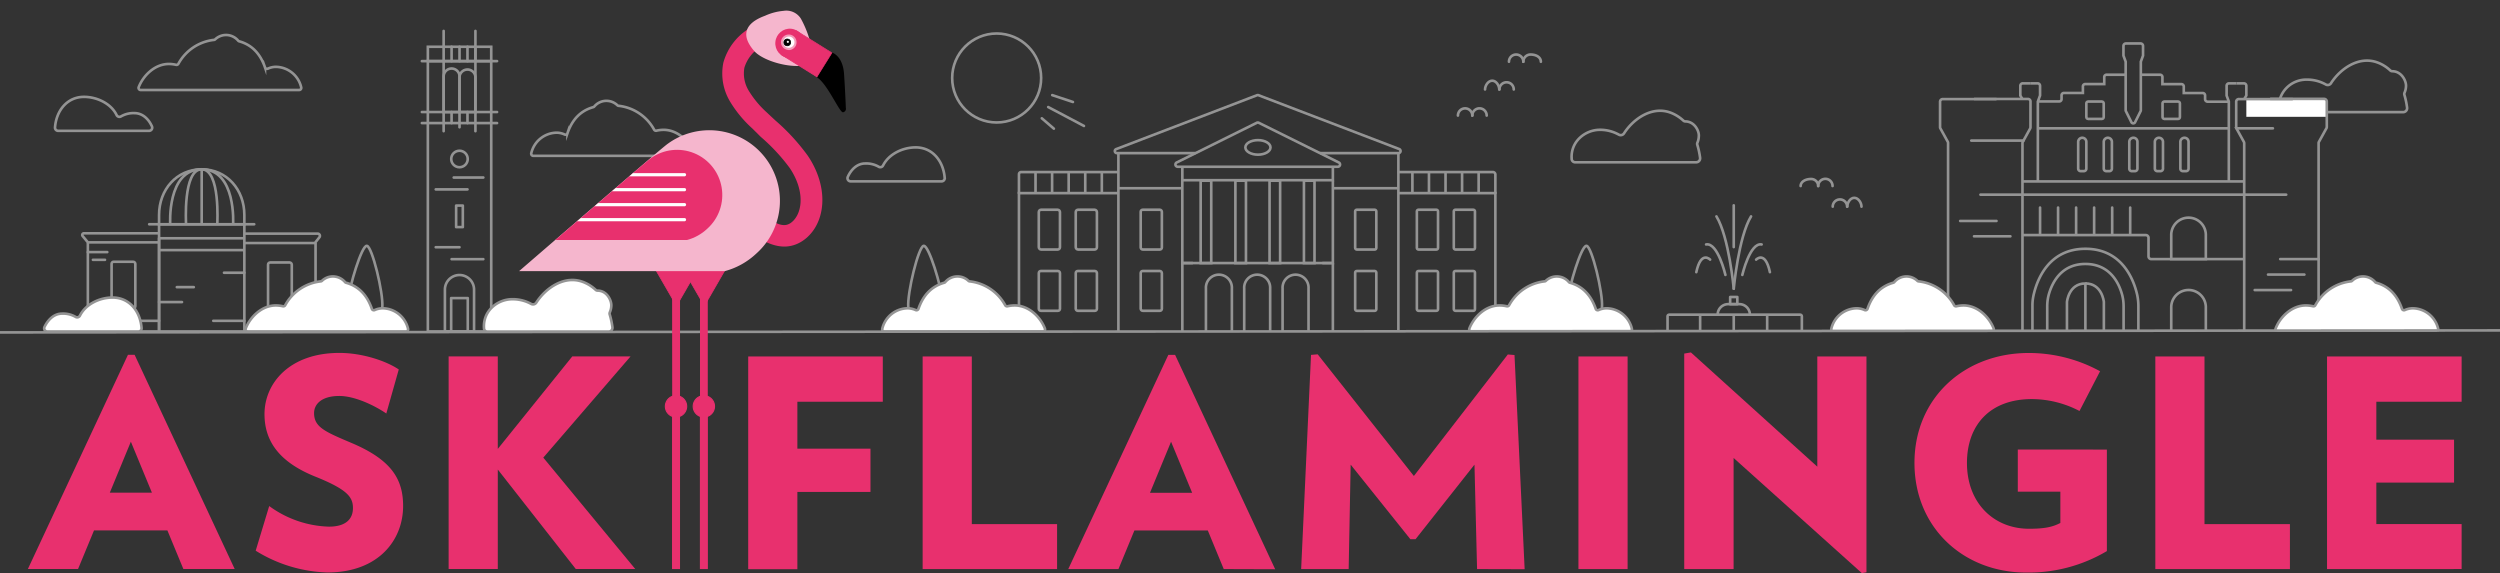 <svg xmlns="http://www.w3.org/2000/svg" xmlns:xlink="http://www.w3.org/1999/xlink" width="712.001" height="163.22" viewBox="0 0 712.001 163.22"><rect x="0" y="0" width="712.001" height="163.22" fill="#333333" stroke="none"/><defs><clipPath id="a"><rect width="711.62" height="94.4" transform="translate(1.58 1.78)" fill="none"/></clipPath><clipPath id="b"><path d="M197,70.13H159.49c25.23-21.78,26.56-22.83,27.2-23.29a12.88,12.88,0,0,1,16.06,20.09A13.49,13.49,0,0,1,197,70.13Z" fill="none"/></clipPath></defs><g transform="translate(-1.33 -1.78)"><g clip-path="url(#a)"><path d="M682.67,22.07a.84.84,0,0,1-.58-.22,10.851,10.851,0,0,0-3.46-2.2c-5.32-2.1-10.71,1.59-13.43,5.83a1.11,1.11,0,0,1-1.49.36,10.93,10.93,0,0,0-5.35-1.38,7.87,7.87,0,0,0-8.06,8.26,1,1,0,0,0,1,1h34.44a1.14,1.14,0,0,0,1.13-1.27,22.8,22.8,0,0,0-.77-3.66.88.88,0,0,1,.05-.62,5.052,5.052,0,0,0,.41-1.84C686.66,24.94,685.37,22.09,682.67,22.07Z" fill="none" stroke="#949494" stroke-miterlimit="10" stroke-width="0.75"/><rect width="22.86" height="5.08" transform="translate(641.09 29.97)" fill="#fff"/><path d="M338.06,96.63H292.17a.64.64,0,0,1-.64-.63V56.78h28.32" fill="none" stroke="#949494" stroke-miterlimit="10" stroke-width="0.75"/><path d="M399.59,56.78h27.62V96a.65.65,0,0,1-.65.66H381.12" fill="none" stroke="#949494" stroke-miterlimit="10" stroke-width="0.75"/><path d="M381.22,49.27h1.11a.64.64,0,0,0,.28-1.22l-22.78-11.3a.64.64,0,0,0-.57,0l-22.79,11.3a.64.64,0,0,0,.29,1.22h44.46Z" fill="none" stroke="#949494" stroke-miterlimit="10" stroke-width="0.75"/><path d="M377.26,45.39h22.37a.6.6,0,0,0,.22-1.15L359.76,28.9a.64.64,0,0,0-.43,0L319.24,44.24a.59.59,0,0,0,.21,1.15h22.38" fill="none" stroke="#949494" stroke-miterlimit="10" stroke-width="0.75"/><path d="M380.93,76.74V97.79a.67.67,0,0,1-.67.68H338.71a.65.65,0,0,1-.65-.66V76.74" fill="none" stroke="#949494" stroke-miterlimit="10" stroke-width="0.75"/><path d="M363.07,83.9a3.7,3.7,0,1,0-7.39,0V98.47h7.39Z" fill="none" stroke="#949494" stroke-miterlimit="10" stroke-width="0.75"/><path d="M352.17,83.9a3.7,3.7,0,1,0-7.39,0V98.47h7.39Z" fill="none" stroke="#949494" stroke-miterlimit="10" stroke-width="0.75"/><path d="M374,83.9a3.7,3.7,0,1,0-7.39,0V98.47H374Z" fill="none" stroke="#949494" stroke-miterlimit="10" stroke-width="0.75"/><path d="M380.93,49.27V53.1H338.06V49.27" fill="none" stroke="#949494" stroke-miterlimit="10" stroke-width="0.75"/><line x2="43.35" transform="translate(337.87 76.7)" fill="none" stroke="#949494" stroke-miterlimit="10" stroke-width="0.75"/><line y1="51.24" transform="translate(319.85 45.39)" fill="none" stroke="#949494" stroke-miterlimit="10" stroke-width="0.75"/><line y1="51.24" transform="translate(399.59 45.39)" fill="none" stroke="#949494" stroke-miterlimit="10" stroke-width="0.75"/><line x2="18.2" transform="translate(319.85 55.39)" fill="none" stroke="#949494" stroke-miterlimit="10" stroke-width="0.75"/><line x2="18.73" transform="translate(380.93 55.39)" fill="none" stroke="#949494" stroke-miterlimit="10" stroke-width="0.75"/><rect width="6.03" height="11.34" rx="0.58" transform="translate(326.2 61.51)" fill="none" stroke="#949494" stroke-miterlimit="10" stroke-width="0.75"/><rect width="6.03" height="11.34" rx="0.58" transform="translate(326.2 78.96)" fill="none" stroke="#949494" stroke-miterlimit="10" stroke-width="0.75"/><rect width="6.03" height="11.34" rx="0.46" transform="translate(387.28 61.51)" fill="none" stroke="#949494" stroke-miterlimit="10" stroke-width="0.75"/><rect width="6.03" height="11.34" rx="0.46" transform="translate(387.28 78.96)" fill="none" stroke="#949494" stroke-miterlimit="10" stroke-width="0.75"/><rect width="6.03" height="11.34" rx="0.46" transform="translate(404.85 61.51)" fill="none" stroke="#949494" stroke-miterlimit="10" stroke-width="0.75"/><rect width="6.03" height="11.34" rx="0.46" transform="translate(404.85 78.96)" fill="none" stroke="#949494" stroke-miterlimit="10" stroke-width="0.75"/><rect width="6.03" height="11.34" rx="0.46" transform="translate(415.37 61.51)" fill="none" stroke="#949494" stroke-miterlimit="10" stroke-width="0.75"/><rect width="6.03" height="11.34" rx="0.46" transform="translate(415.37 78.96)" fill="none" stroke="#949494" stroke-miterlimit="10" stroke-width="0.75"/><rect width="6.03" height="11.34" rx="0.66" transform="translate(297.18 61.51)" fill="none" stroke="#949494" stroke-miterlimit="10" stroke-width="0.75"/><rect width="6.03" height="11.34" rx="0.58" transform="translate(297.18 78.96)" fill="none" stroke="#949494" stroke-miterlimit="10" stroke-width="0.75"/><rect width="6.03" height="11.34" rx="0.66" transform="translate(307.7 61.51)" fill="none" stroke="#949494" stroke-miterlimit="10" stroke-width="0.75"/><rect width="6.03" height="11.34" rx="0.58" transform="translate(307.7 78.96)" fill="none" stroke="#949494" stroke-miterlimit="10" stroke-width="0.75"/><path d="M291.53,57V51.4a.63.63,0,0,1,.63-.62h27.69" fill="none" stroke="#949494" stroke-miterlimit="10" stroke-width="0.75"/><line y2="6.23" transform="translate(300.97 50.78)" fill="none" stroke="#949494" stroke-miterlimit="10" stroke-width="0.75"/><line y2="6.23" transform="translate(305.69 50.78)" fill="none" stroke="#949494" stroke-miterlimit="10" stroke-width="0.75"/><line y2="6.23" transform="translate(315.13 50.78)" fill="none" stroke="#949494" stroke-miterlimit="10" stroke-width="0.75"/><line y2="6.23" transform="translate(296.25 50.78)" fill="none" stroke="#949494" stroke-miterlimit="10" stroke-width="0.75"/><line y2="6.23" transform="translate(310.41 50.78)" fill="none" stroke="#949494" stroke-miterlimit="10" stroke-width="0.75"/><line y2="6.23" transform="translate(403.58 50.78)" fill="none" stroke="#949494" stroke-miterlimit="10" stroke-width="0.75"/><line y2="6.23" transform="translate(413.02 50.78)" fill="none" stroke="#949494" stroke-miterlimit="10" stroke-width="0.75"/><line y2="6.23" transform="translate(417.73 50.78)" fill="none" stroke="#949494" stroke-miterlimit="10" stroke-width="0.75"/><path d="M399.42,50.78h27.07a.72.72,0,0,1,.72.72V57" fill="none" stroke="#949494" stroke-miterlimit="10" stroke-width="0.75"/><line y2="6.23" transform="translate(408.3 50.78)" fill="none" stroke="#949494" stroke-miterlimit="10" stroke-width="0.75"/><line y2="6.23" transform="translate(422.45 50.78)" fill="none" stroke="#949494" stroke-miterlimit="10" stroke-width="0.75"/><ellipse cx="3.58" cy="2.07" rx="3.58" ry="2.07" transform="translate(356.01 41.69)" fill="none" stroke="#949494" stroke-miterlimit="10" stroke-width="0.75"/><path d="M341.07,76.7h-3.02V53.24" fill="none" stroke="#949494" stroke-miterlimit="10" stroke-width="0.75"/><rect width="3.01" height="23.47" transform="translate(343.28 53.24)" fill="none" stroke="#949494" stroke-miterlimit="10" stroke-width="0.75"/><rect width="3.01" height="23.47" transform="translate(372.69 53.24)" fill="none" stroke="#949494" stroke-miterlimit="10" stroke-width="0.75"/><path d="M380.93,53.24V76.7h-3.01" fill="none" stroke="#949494" stroke-miterlimit="10" stroke-width="0.75"/><rect width="3.01" height="23.47" transform="translate(353.17 53.24)" fill="none" stroke="#949494" stroke-miterlimit="10" stroke-width="0.75"/><rect width="3.01" height="23.47" transform="translate(362.9 53.24)" fill="none" stroke="#949494" stroke-miterlimit="10" stroke-width="0.75"/><path d="M40.82,26.62C42.2,23.13,45.54,20,49.41,20a8.65,8.65,0,0,1,2.05.24.62.62,0,0,0,.69-.32,13.21,13.21,0,0,1,10.14-6.78A.53.53,0,0,0,62.6,13a4.5,4.5,0,0,1,6.57.37.65.65,0,0,0,.27.17c3.6,1,6,3.49,7.36,7.43a.62.62,0,0,0,.83.36,5.42,5.42,0,0,1,2.31-.51,7.53,7.53,0,0,1,7.18,5.87.6.6,0,0,1-.59.72H41.39a.6.6,0,0,1-.57-.79Z" fill="none" stroke="#949494" stroke-miterlimit="10" stroke-width="0.75"/><path d="M247.73,48.34a7.08,7.08,0,0,1,3.85.93.89.89,0,0,0,1.26-.38c1.59-3.18,5.49-5.13,9.28-5.13,4.83,0,7.89,3.94,8.26,8.67a.9.9,0,0,1-.9,1H243.59a.9.9,0,0,1-.81-1.27C243.71,50.09,245.43,48.34,247.73,48.34Z" fill="none" stroke="#949494" stroke-miterlimit="10" stroke-width="0.75"/><path d="M198.93,45.34c-1.37-3.49-4.71-6.58-8.59-6.58a8.65,8.65,0,0,0-2.05.24.62.62,0,0,1-.68-.32,13.18,13.18,0,0,0-10.15-6.77.66.66,0,0,1-.31-.16,4.5,4.5,0,0,0-6.57.37.59.59,0,0,1-.27.17c-3.59,1-6,3.49-7.36,7.43a.61.61,0,0,1-.83.36,5.39,5.39,0,0,0-2.31-.51,7.54,7.54,0,0,0-7.18,5.87.6.6,0,0,0,.59.72h45.15a.6.6,0,0,0,.56-.82Z" fill="none" stroke="#949494" stroke-miterlimit="10" stroke-width="0.75"/><path d="M608.9,14.16h-2.11a.71.71,0,0,0-.7.7v2.76l.63,1.72V33.17a.58.58,0,0,0,.06.26l1.6,3.2a.59.59,0,0,0,1,0l1.6-3.2a.579.579,0,0,0,.06-.26V19.34l.63-1.72V14.86a.71.71,0,0,0-.7-.7H608.9" fill="none" stroke="#949494" stroke-miterlimit="10" stroke-width="0.75"/><path d="M577.35,30.06,576.72,29V26.22a.7.7,0,0,1,.7-.7h2.11" fill="none" stroke="#949494" stroke-miterlimit="10" stroke-width="0.75"/><path d="M581.71,53.45V30.7l.63-1.73V26.22a.7.7,0,0,0-.7-.7h-2.11" fill="none" stroke="#949494" stroke-miterlimit="10" stroke-width="0.75"/><path d="M636.1,53.45V30.7l-.63-1.7V26.22a.7.7,0,0,1,.7-.7h2.11" fill="none" stroke="#949494" stroke-miterlimit="10" stroke-width="0.75"/><path d="M640.46,30.06l.63-1.09V26.22a.7.7,0,0,0-.7-.7h-2.11" fill="none" stroke="#949494" stroke-miterlimit="10" stroke-width="0.75"/><path d="M569.93,30H554.62a.76.76,0,0,0-.76.76V38a.68.68,0,0,0,.1.36l2.09,3.79a.77.77,0,0,1,.09.36v52.9a.76.76,0,0,0,.76.76h104a.77.77,0,0,0,.77-.76V42.54a.771.771,0,0,1,.09-.36l2.09-3.79A.78.78,0,0,0,664,38V30.7a.77.77,0,0,0-.77-.76H647.87" fill="none" stroke="#949494" stroke-miterlimit="10" stroke-width="0.75"/><path d="M577.33,96.17V42.53a.67.67,0,0,1,.09-.34l2.1-3.81a.67.67,0,0,0,.09-.34V30.67a.7.7,0,0,0-.7-.7H563.54" fill="none" stroke="#949494" stroke-miterlimit="10" stroke-width="0.75"/><path d="M640.48,96.17V42.54a.75.75,0,0,0-.1-.36l-2.09-3.79a.741.741,0,0,1-.09-.36v-7.3A.75.75,0,0,1,639,30h15.32" fill="none" stroke="#949494" stroke-miterlimit="10" stroke-width="0.75"/><path d="M606.7,23.06h-5.41a.67.67,0,0,0-.67.66v2h-5.41a.67.67,0,0,0-.67.67v1.87h-5.41a.67.67,0,0,0-.67.67V30a.66.66,0,0,1-.66.67h-6.09" fill="none" stroke="#949494" stroke-miterlimit="10" stroke-width="0.75"/><path d="M611.11,23.06h5.4a.68.68,0,0,1,.68.68v2h5.4a.68.68,0,0,1,.68.68v1.86h5.4a.68.68,0,0,1,.67.68V30a.74.74,0,0,0,.74.74h6" fill="none" stroke="#949494" stroke-miterlimit="10" stroke-width="0.75"/><line x2="63.13" transform="translate(577.34 53.45)" fill="none" stroke="#949494" stroke-miterlimit="10" stroke-width="0.75"/><line x2="87.08" transform="translate(565.36 57.22)" fill="none" stroke="#949494" stroke-linecap="round" stroke-miterlimit="10" stroke-width="0.75"/><path d="M577.34,68.73h35.1a.79.79,0,0,1,.79.79v5.26a.78.78,0,0,0,.78.79h26.46" fill="none" stroke="#949494" stroke-miterlimit="10" stroke-width="0.75"/><path d="M590,96.17v-8.4s.49-5.26,5.25-5.26V96.17Z" fill="none" stroke="#949494" stroke-miterlimit="10" stroke-width="0.75"/><path d="M595.25,96.17h5.26v-8.4s-.49-5.26-5.26-5.26" fill="none" stroke="#949494" stroke-miterlimit="10" stroke-width="0.75"/><path d="M584.38,96.17V89.11a13,13,0,0,1,.55-3.82c1-3.22,3.57-8.33,10.32-8.33,7.08,0,9.6,5.6,10.46,8.76a12.58,12.58,0,0,1,.42,3.29v7.16" fill="none" stroke="#949494" stroke-miterlimit="10" stroke-width="0.75"/><path d="M610.34,96.17V89a15.452,15.452,0,0,0-.4-3.52c-1-4.2-4.33-12.84-14.69-12.84-10.74,0-13.91,9.3-14.78,13.3a13.489,13.489,0,0,0-.3,2.84v7.41" fill="none" stroke="#949494" stroke-miterlimit="10" stroke-width="0.75"/><line x1="54.39" transform="translate(581.71 38.33)" fill="none" stroke="#949494" stroke-miterlimit="10" stroke-width="0.75"/><path d="M595.52,42.18a1.16,1.16,0,0,0-1.46-1.12,1.19,1.19,0,0,0-.86,1.17v7.58a.71.71,0,0,0,.71.71h.9a.71.71,0,0,0,.71-.71Z" fill="none" stroke="#949494" stroke-miterlimit="10" stroke-width="0.75"/><path d="M629.55,68.48a4.93,4.93,0,0,0-9.85,0v7.09h9.85Z" fill="none" stroke="#949494" stroke-miterlimit="10" stroke-width="0.75"/><path d="M629.55,89.08a4.93,4.93,0,0,0-9.85,0v7.09h9.85Z" fill="none" stroke="#949494" stroke-miterlimit="10" stroke-width="0.75"/><path d="M602.8,42.18a1.16,1.16,0,0,0-1.46-1.12,1.19,1.19,0,0,0-.86,1.17v7.58a.71.71,0,0,0,.71.71h.9a.71.71,0,0,0,.71-.71Z" fill="none" stroke="#949494" stroke-miterlimit="10" stroke-width="0.75"/><path d="M610.07,42.18a1.15,1.15,0,0,0-1.46-1.12,1.19,1.19,0,0,0-.86,1.17v7.58a.71.71,0,0,0,.71.71h.9a.71.71,0,0,0,.71-.71Z" fill="none" stroke="#949494" stroke-miterlimit="10" stroke-width="0.75"/><path d="M617.35,42.18a1.16,1.16,0,0,0-1.46-1.12,1.19,1.19,0,0,0-.86,1.17v7.58a.71.71,0,0,0,.71.71h.9a.71.71,0,0,0,.71-.71Z" fill="none" stroke="#949494" stroke-miterlimit="10" stroke-width="0.75"/><path d="M624.63,42.18a1.16,1.16,0,0,0-1.46-1.12,1.19,1.19,0,0,0-.87,1.17v7.58a.71.71,0,0,0,.71.71h.9a.71.71,0,0,0,.72-.71Z" fill="none" stroke="#949494" stroke-miterlimit="10" stroke-width="0.75"/><line y2="7.62" transform="translate(582.34 60.9)" fill="none" stroke="#949494" stroke-linecap="round" stroke-miterlimit="10" stroke-width="0.75"/><line y2="7.62" transform="translate(587.47 60.9)" fill="none" stroke="#949494" stroke-linecap="round" stroke-miterlimit="10" stroke-width="0.75"/><line y2="7.62" transform="translate(592.61 60.9)" fill="none" stroke="#949494" stroke-linecap="round" stroke-miterlimit="10" stroke-width="0.75"/><line y2="7.62" transform="translate(602.88 60.9)" fill="none" stroke="#949494" stroke-linecap="round" stroke-miterlimit="10" stroke-width="0.75"/><line y2="7.62" transform="translate(608.01 60.9)" fill="none" stroke="#949494" stroke-linecap="round" stroke-miterlimit="10" stroke-width="0.75"/><line y2="7.62" transform="translate(597.74 60.9)" fill="none" stroke="#949494" stroke-linecap="round" stroke-miterlimit="10" stroke-width="0.75"/><rect width="4.95" height="4.95" rx="0.51" transform="translate(595.52 30.7)" fill="none" stroke="#949494" stroke-miterlimit="10" stroke-width="0.75"/><rect width="4.95" height="4.95" rx="0.51" transform="translate(617.22 30.7)" fill="none" stroke="#949494" stroke-miterlimit="10" stroke-width="0.75"/><line x2="10.34" transform="translate(559.59 64.71)" fill="none" stroke="#949494" stroke-linecap="round" stroke-miterlimit="10" stroke-width="0.75"/><line x2="10.93" transform="translate(650.74 75.57)" fill="none" stroke="#949494" stroke-linecap="round" stroke-miterlimit="10" stroke-width="0.75"/><line x2="10.35" transform="translate(563.54 69.08)" fill="none" stroke="#949494" stroke-linecap="round" stroke-miterlimit="10" stroke-width="0.75"/><line x2="10.35" transform="translate(643.47 84.39)" fill="none" stroke="#949494" stroke-linecap="round" stroke-miterlimit="10" stroke-width="0.75"/><line x2="10.35" transform="translate(647.27 79.98)" fill="none" stroke="#949494" stroke-linecap="round" stroke-miterlimit="10" stroke-width="0.75"/><line x2="14.87" transform="translate(562.75 41.82)" fill="none" stroke="#949494" stroke-linecap="round" stroke-miterlimit="10" stroke-width="0.75"/><line x2="10.36" transform="translate(638.29 38.33)" fill="none" stroke="#949494" stroke-linecap="round" stroke-miterlimit="10" stroke-width="0.75"/><rect width="18.05" height="76.98" transform="translate(123.18 19.19)" fill="none" stroke="#949494" stroke-linecap="round" stroke-miterlimit="10" stroke-width="0.75"/><path d="M123.18,19.19V15.1h4.5V39.14" fill="none" stroke="#949494" stroke-linecap="round" stroke-miterlimit="10" stroke-width="0.75"/><path d="M136.73,19.19V15.1h4.5v4.09" fill="none" stroke="#949494" stroke-linecap="round" stroke-miterlimit="10" stroke-width="0.75"/><line x2="9.05" transform="translate(127.68 15.1)" fill="none" stroke="#949494" stroke-linecap="round" stroke-miterlimit="10" stroke-width="0.75"/><line y2="4.09" transform="translate(129.94 15.1)" fill="none" stroke="#949494" stroke-linecap="round" stroke-miterlimit="10" stroke-width="0.75"/><line y2="4.09" transform="translate(132.2 15.1)" fill="none" stroke="#949494" stroke-linecap="round" stroke-miterlimit="10" stroke-width="0.75"/><line y2="4.09" transform="translate(134.47 15.1)" fill="none" stroke="#949494" stroke-linecap="round" stroke-miterlimit="10" stroke-width="0.75"/><line y2="3.14" transform="translate(129.94 33.69)" fill="none" stroke="#949494" stroke-linecap="round" stroke-miterlimit="10" stroke-width="0.75"/><line y2="4.33" transform="translate(132.2 33.69)" fill="none" stroke="#949494" stroke-linecap="round" stroke-miterlimit="10" stroke-width="0.75"/><line y2="3.14" transform="translate(134.47 33.69)" fill="none" stroke="#949494" stroke-linecap="round" stroke-miterlimit="10" stroke-width="0.75"/><line y1="4.51" transform="translate(127.68 10.59)" fill="none" stroke="#949494" stroke-linecap="round" stroke-miterlimit="10" stroke-width="0.75"/><line y1="28.55" transform="translate(136.73 10.59)" fill="none" stroke="#949494" stroke-linecap="round" stroke-miterlimit="10" stroke-width="0.75"/><line x2="21.41" transform="translate(121.48 19.19)" fill="none" stroke="#949494" stroke-linecap="round" stroke-miterlimit="10" stroke-width="0.75"/><line x2="21.41" transform="translate(121.48 33.69)" fill="none" stroke="#949494" stroke-linecap="round" stroke-miterlimit="10" stroke-width="0.75"/><line x2="21.41" transform="translate(121.48 36.83)" fill="none" stroke="#949494" stroke-linecap="round" stroke-miterlimit="10" stroke-width="0.75"/><path d="M132.2,23.71a2.26,2.26,0,1,0-4.51,0v10h4.51Z" fill="none" stroke="#949494" stroke-linecap="round" stroke-miterlimit="10" stroke-width="0.75"/><path d="M136.73,23.7a2.27,2.27,0,0,0-4.53,0v10h4.53Z" fill="none" stroke="#949494" stroke-linecap="round" stroke-miterlimit="10" stroke-width="0.75"/><path d="M136.34,84.26a4.15,4.15,0,1,0-8.3,0V96.17h8.3Z" fill="none" stroke="#949494" stroke-linecap="round" stroke-linejoin="round" stroke-width="0.75"/><circle cx="2.35" cy="2.35" r="2.35" transform="translate(129.84 44.71)" fill="none" stroke="#949494" stroke-miterlimit="10" stroke-width="0.75"/><rect width="1.9" height="6.13" transform="translate(131.24 60.33)" fill="none" stroke="#949494" stroke-linecap="round" stroke-linejoin="round" stroke-width="0.75"/><rect width="4.73" height="9.49" transform="translate(129.82 86.68)" fill="none" stroke="#949494" stroke-linecap="round" stroke-linejoin="round" stroke-width="0.75"/><line x2="9.04" transform="translate(125.43 55.72)" fill="none" stroke="#949494" stroke-linecap="round" stroke-miterlimit="10" stroke-width="0.75"/><line x2="8.43" transform="translate(130.55 52.34)" fill="none" stroke="#949494" stroke-linecap="round" stroke-miterlimit="10" stroke-width="0.75"/><line x2="9.03" transform="translate(129.95 75.59)" fill="none" stroke="#949494" stroke-linecap="round" stroke-linejoin="round" stroke-width="0.75"/><line x2="6.76" transform="translate(125.43 72.19)" fill="none" stroke="#949494" stroke-linecap="round" stroke-linejoin="round" stroke-width="0.75"/><path d="M269.74,87.35c-.34-4-3.85-15.68-5.33-15.56s-4.74,13.44-4.4,17.47,2.69,7.11,5.25,6.9S270.07,91.38,269.74,87.35Z" fill="none" stroke="#949494" stroke-miterlimit="10" stroke-width="0.75"/><path d="M298.92,95.34c-1.37-3.48-4.71-6.57-8.59-6.57a9.265,9.265,0,0,0-2.048.23.6.6,0,0,1-.682-.31,13.19,13.19,0,0,0-10.15-6.78.56.56,0,0,1-.31-.15A4.49,4.49,0,0,0,274,80.51a4.54,4.54,0,0,0-3.46,1.61.5.5,0,0,1-.27.18c-3.59,1-6,3.49-7.36,7.43a.6.6,0,0,1-.82.35,5.62,5.62,0,0,0-2.32-.5,7.54,7.54,0,0,0-7.18,5.87.6.6,0,0,0,.6.72h45.14a.6.6,0,0,0,.59-.83Z" fill="#fff" stroke="#949494" stroke-miterlimit="10" stroke-width="0.75"/><path d="M447.84,87.35c.34-4,3.85-15.68,5.33-15.56s4.74,13.44,4.4,17.47-2.69,7.11-5.25,6.9S447.5,91.38,447.84,87.35Z" fill="none" stroke="#949494" stroke-miterlimit="10" stroke-width="0.75"/><path d="M419.8,95.34c1.38-3.48,4.72-6.57,8.59-6.57a9.13,9.13,0,0,1,2.05.23.61.61,0,0,0,.69-.31,13.19,13.19,0,0,1,10.14-6.78.51.51,0,0,0,.31-.15,4.51,4.51,0,0,1,6.57.36.57.57,0,0,0,.28.18c3.59,1,6,3.49,7.36,7.43a.6.6,0,0,0,.82.35,5.6,5.6,0,0,1,2.31-.5,7.53,7.53,0,0,1,7.18,5.87.6.6,0,0,1-.59.72H420.37a.61.61,0,0,1-.57-.83Z" fill="#fff" stroke="#949494" stroke-miterlimit="10" stroke-width="0.75"/><path d="M420.64,34.69a2.05,2.05,0,1,1,4.1,0" fill="none" stroke="#949494" stroke-linecap="round" stroke-miterlimit="10" stroke-width="0.75"/><path d="M416.55,34.69a2.045,2.045,0,0,1,4.09,0" fill="none" stroke="#949494" stroke-linecap="round" stroke-miterlimit="10" stroke-width="0.75"/><path d="M428.36,27.26a2.045,2.045,0,0,1,4.09,0" fill="none" stroke="#949494" stroke-linecap="round" stroke-miterlimit="10" stroke-width="0.75"/><path d="M424.27,27.26c0-1.13.92-2.5,2.05-2.5s2,1.37,2,2.5" fill="none" stroke="#949494" stroke-linecap="round" stroke-miterlimit="10" stroke-width="0.75"/><path d="M435.17,19.36a2.05,2.05,0,0,1,2.05-2.05c1.83,0,2.95.92,2.95,2.05" fill="none" stroke="#949494" stroke-linecap="round" stroke-miterlimit="10" stroke-width="0.75"/><path d="M431.08,19.36a2.045,2.045,0,0,1,4.09,0" fill="none" stroke="#949494" stroke-linecap="round" stroke-miterlimit="10" stroke-width="0.75"/><path d="M39.65,34a7.06,7.06,0,0,0-3.85.93.89.89,0,0,1-1.26-.38C33,31.32,29,29.37,25.26,29.37c-4.83,0-7.89,3.94-8.26,8.67a.9.9,0,0,0,.89,1h25.9a.9.9,0,0,0,.81-1.27C43.67,35.7,41.94,34,39.65,34Z" fill="none" stroke="#949494" stroke-miterlimit="10" stroke-width="0.75"/><path d="M649.43,95.34c1.37-3.48,4.71-6.57,8.59-6.57a9.2,9.2,0,0,1,2.05.23.59.59,0,0,0,.68-.31,13.19,13.19,0,0,1,10.15-6.78.53.53,0,0,0,.31-.15,4.49,4.49,0,0,1,3.11-1.25,4.54,4.54,0,0,1,3.46,1.61.54.54,0,0,0,.27.18c3.59,1,6,3.49,7.36,7.43a.61.61,0,0,0,.83.35,5.53,5.53,0,0,1,2.31-.5,7.54,7.54,0,0,1,7.18,5.87.6.6,0,0,1-.59.72H650a.61.61,0,0,1-.57-.83Z" fill="#fff" stroke="#949494" stroke-miterlimit="10" stroke-width="0.75"/><path d="M481.33,36.36a.86.86,0,0,1-.58-.23,11.19,11.19,0,0,0-3.47-2.2c-5.31-2.1-10.71,1.6-13.43,5.83a1.11,1.11,0,0,1-1.49.36A10.92,10.92,0,0,0,457,38.75c-4.17,0-8.4,3.29-8.06,8.25a1,1,0,0,0,1,1h34.44a1.14,1.14,0,0,0,1.14-1.27,23.232,23.232,0,0,0-.78-3.66.89.89,0,0,1,0-.62,5,5,0,0,0,.41-1.84C485.31,39.22,484,36.38,481.33,36.36Z" fill="none" stroke="#949494" stroke-miterlimit="10" stroke-width="0.75"/><circle cx="12.67" cy="12.67" r="12.67" transform="translate(272.51 11.32)" fill="none" stroke="#949494" stroke-miterlimit="10" stroke-width="0.75"/><line x2="10.18" y2="5.38" transform="translate(299.86 32.27)" fill="none" stroke="#949494" stroke-linecap="round" stroke-miterlimit="10" stroke-width="0.75"/><line x2="5.89" y2="1.96" transform="translate(301.01 28.87)" fill="none" stroke="#949494" stroke-linecap="round" stroke-miterlimit="10" stroke-width="0.75"/><line x2="3.43" y2="2.95" transform="translate(298.04 35.47)" fill="none" stroke="#949494" stroke-linecap="round" stroke-miterlimit="10" stroke-width="0.75"/><rect width="38.25" height="4.77" rx="0.44" transform="translate(476.25 91.4)" fill="none" stroke="#949494" stroke-miterlimit="10" stroke-width="0.75"/><path d="M490.52,91.4a3,3,0,0,1,3-3h3.18a3,3,0,0,1,3,3" fill="none" stroke="#949494" stroke-miterlimit="10" stroke-width="0.75"/><rect width="2.04" height="2.04" transform="translate(494.08 86.37)" fill="none" stroke="#949494" stroke-linejoin="round" stroke-width="0.75"/><line y1="11.89" transform="translate(495.1 60.26)" fill="none" stroke="#949494" stroke-linecap="round" stroke-linejoin="round" stroke-width="0.75"/><path d="M495.1,84s-1.36-14.79-4.93-20.59" fill="none" stroke="#949494" stroke-linecap="round" stroke-linejoin="round" stroke-width="0.75"/><path d="M495.1,84s1.36-14.79,4.93-20.59" fill="none" stroke="#949494" stroke-linecap="round" stroke-linejoin="round" stroke-width="0.75"/><path d="M492.73,80.08s-2.18-9.31-5.5-8.68" fill="none" stroke="#949494" stroke-linecap="round" stroke-linejoin="round" stroke-width="0.75"/><path d="M497.54,80.08s2.18-9.31,5.5-8.68" fill="none" stroke="#949494" stroke-linecap="round" stroke-linejoin="round" stroke-width="0.75"/><path d="M488.37,75.72s-2.57-2.71-3.93,3.57" fill="none" stroke="#949494" stroke-linecap="round" stroke-linejoin="round" stroke-width="0.75"/><path d="M501.48,75.72s2.57-2.71,3.92,3.57" fill="none" stroke="#949494" stroke-linecap="round" stroke-linejoin="round" stroke-width="0.75"/><line y2="4.77" transform="translate(495.1 91.4)" fill="none" stroke="#949494" stroke-miterlimit="10" stroke-width="0.75"/><line y2="4.77" transform="translate(485.53 91.4)" fill="none" stroke="#949494" stroke-miterlimit="10" stroke-width="0.75"/><line y2="4.77" transform="translate(504.62 91.4)" fill="none" stroke="#949494" stroke-miterlimit="10" stroke-width="0.75"/><path d="M569.13,95.34c-1.37-3.48-4.71-6.57-8.59-6.57a9.2,9.2,0,0,0-2,.23.59.59,0,0,1-.68-.31,13.19,13.19,0,0,0-10.15-6.78.53.53,0,0,1-.31-.15,4.49,4.49,0,0,0-3.11-1.25,4.54,4.54,0,0,0-3.46,1.61.54.54,0,0,1-.27.18c-3.59,1-6,3.49-7.36,7.43a.61.61,0,0,1-.83.35,5.57,5.57,0,0,0-2.31-.5,7.54,7.54,0,0,0-7.18,5.87.6.6,0,0,0,.59.72h45.15a.61.61,0,0,0,.51-.83Z" fill="#fff" stroke="#949494" stroke-miterlimit="10" stroke-width="0.75"/><path d="M171.55,84.55a.81.81,0,0,1-.58-.22,11,11,0,0,0-3.47-2.2c-5.31-2.1-10.71,1.6-13.43,5.83a1.11,1.11,0,0,1-1.49.36A10.92,10.92,0,0,0,147.23,87c-4.17,0-8.4,3.29-8.06,8.25a1,1,0,0,0,1,1h34.44a1.14,1.14,0,0,0,1.14-1.27,23,23,0,0,0-.78-3.66.89.89,0,0,1,.05-.62,5.05,5.05,0,0,0,.41-1.84C175.53,87.42,174.24,84.58,171.55,84.55Z" fill="#fff" stroke="#949494" stroke-miterlimit="10" stroke-width="0.75"/><path d="M46.63,65.65V96.17H70.92V65.65" fill="none" stroke="#949494" stroke-miterlimit="10" stroke-width="0.75"/><path d="M26.35,70.95V96.17H46.63V69.49" fill="none" stroke="#949494" stroke-miterlimit="10" stroke-width="0.75"/><path d="M91.2,70.95V96.17H70.92" fill="none" stroke="#949494" stroke-miterlimit="10" stroke-width="0.75"/><path d="M70.92,63c0-7.18-5-13-12.15-13S46.63,55.81,46.63,63v2.66H70.92Z" fill="none" stroke="#949494" stroke-miterlimit="10" stroke-width="0.75"/><path d="M70.92,68.32H91.84a.64.64,0,0,1,.49,1L91,71H70.92" fill="none" stroke="#949494" stroke-miterlimit="10" stroke-width="0.75"/><path d="M46.49,70.81H26.36L24.86,69a.48.48,0,0,1,.37-.78H46.49" fill="none" stroke="#949494" stroke-miterlimit="10" stroke-width="0.75"/><line x2="29.91" transform="translate(43.82 65.65)" fill="none" stroke="#949494" stroke-linecap="round" stroke-miterlimit="10" stroke-width="0.75"/><path d="M54.32,65.58S53.38,50,58.77,50V65.68" fill="none" stroke="#949494" stroke-miterlimit="10" stroke-width="0.75"/><path d="M49.81,65.71s-1-15.72,9-15.72" fill="none" stroke="#949494" stroke-miterlimit="10" stroke-width="0.75"/><path d="M63.21,65.58S64.15,50,58.76,50" fill="none" stroke="#949494" stroke-miterlimit="10" stroke-width="0.75"/><path d="M67.72,65.71s1-15.72-9-15.72" fill="none" stroke="#949494" stroke-miterlimit="10" stroke-width="0.75"/><rect width="6.76" height="13.24" rx="0.59" transform="translate(33.11 76.33)" fill="none" stroke="#949494" stroke-miterlimit="10" stroke-width="0.75"/><rect width="6.76" height="13.24" rx="0.61" transform="translate(77.67 76.53)" fill="none" stroke="#949494" stroke-miterlimit="10" stroke-width="0.75"/><line x2="5.53" transform="translate(26.35 73.58)" fill="none" stroke="#949494" stroke-linecap="round" stroke-miterlimit="10" stroke-width="0.75"/><line x2="3.43" transform="translate(27.8 75.78)" fill="none" stroke="#949494" stroke-linecap="round" stroke-miterlimit="10" stroke-width="0.75"/><line x2="7.24" transform="translate(39.39 93.15)" fill="none" stroke="#949494" stroke-linecap="round" stroke-miterlimit="10" stroke-width="0.75"/><line x2="24.29" transform="translate(46.63 69.64)" fill="none" stroke="#949494" stroke-miterlimit="10" stroke-width="0.75"/><line x2="24.29" transform="translate(46.63 73.01)" fill="none" stroke="#949494" stroke-miterlimit="10" stroke-width="0.75"/><line x2="6.53" transform="translate(46.63 87.81)" fill="none" stroke="#949494" stroke-linecap="round" stroke-miterlimit="10" stroke-width="0.75"/><line x2="4.83" transform="translate(51.69 83.56)" fill="none" stroke="#949494" stroke-linecap="round" stroke-miterlimit="10" stroke-width="0.75"/><line x1="5.79" transform="translate(65.13 79.45)" fill="none" stroke="#949494" stroke-linecap="round" stroke-miterlimit="10" stroke-width="0.75"/><line x1="8.84" transform="translate(62.08 93.15)" fill="none" stroke="#949494" stroke-linecap="round" stroke-miterlimit="10" stroke-width="0.75"/><path d="M19,91.1a7.06,7.06,0,0,1,3.85.93.89.89,0,0,0,1.26-.38c1.59-3.18,5.5-5.13,9.28-5.13,4.83,0,7.89,3.94,8.26,8.67a.9.9,0,0,1-.89,1H14.85A.9.9,0,0,1,14,94.9C15,92.85,16.7,91.1,19,91.1Z" fill="#fff" stroke="#949494" stroke-miterlimit="10" stroke-width="0.75"/><path d="M100.48,87.35c.34-4,3.85-15.68,5.33-15.56s4.74,13.44,4.4,17.47-2.69,7.11-5.25,6.9S100.15,91.38,100.48,87.35Z" fill="none" stroke="#949494" stroke-miterlimit="10" stroke-width="0.75"/><path d="M71.3,95.34c1.37-3.48,4.71-6.57,8.59-6.57a9.271,9.271,0,0,1,2,.23.6.6,0,0,0,.68-.31,13.19,13.19,0,0,1,10.15-6.78.56.56,0,0,0,.31-.15,4.49,4.49,0,0,1,3.11-1.25,4.54,4.54,0,0,1,3.46,1.61.5.5,0,0,0,.27.18c3.59,1,6,3.49,7.36,7.43a.6.6,0,0,0,.82.35,5.62,5.62,0,0,1,2.32-.5,7.54,7.54,0,0,1,7.18,5.87.6.6,0,0,1-.6.72H71.86a.6.6,0,0,1-.56-.83Z" fill="#fff" stroke="#949494" stroke-miterlimit="10" stroke-width="0.75"/><path d="M527.39,60.63a2.05,2.05,0,1,0-4.1,0" fill="none" stroke="#949494" stroke-linecap="round" stroke-miterlimit="10" stroke-width="0.75"/><path d="M531.48,60.63c0-1.13-.92-2.51-2.05-2.51s-2,1.38-2,2.51" fill="none" stroke="#949494" stroke-linecap="round" stroke-miterlimit="10" stroke-width="0.75"/><path d="M519.15,54.76a2,2,0,0,0-2-2c-1.83,0-3,.91-3,2" fill="none" stroke="#949494" stroke-linecap="round" stroke-miterlimit="10" stroke-width="0.75"/><path d="M523.24,54.76a2.045,2.045,0,0,0-4.09,0" fill="none" stroke="#949494" stroke-linecap="round" stroke-miterlimit="10" stroke-width="0.75"/></g><path d="M228.42,116.19v13.38h20.82v12.31H228.42v22h-14V103.3h38.33v12.89Z" fill="#e8306e"/><path d="M264.1,163.85V103.3h14v47.75h24.29v12.8Z" fill="#e8306e"/><path d="M349.85,163.85l-4.54-11h-20.9l-4.54,11h-14.3l28.5-61H336l28.5,61.05Zm-15-36.27-6,14.54h12Z" fill="#e8306e"/><path d="M422,163.85l-.74-29.74-16.78,21.23H403l-17-21.23-.57,29.74H371.9l2.81-61,1.9-.16L404,137.34l26.76-34.61,1.9.16,2.89,61Z" fill="#e8306e"/><path d="M450.87,163.85V103.3h14v60.55Z" fill="#e8306e"/><path d="M531.58,165l-36.52-32.79v31.64H481V102.48l1.9-.33,36,32.54V103.3h14v61.46Z" fill="#e8306e"/><path d="M601.37,129.82v28.91a43.61,43.61,0,0,1-23,6.11c-17.76,0-31.8-12.72-31.8-31.22s14.21-31.31,32.54-31.31a42.3,42.3,0,0,1,20.32,5.2l-5.86,11.32a29.5,29.5,0,0,0-13.55-3.39c-12.06,0-18.5,7.52-18.5,18.18,0,11.56,7.76,18.75,17.68,18.75,4.46,0,6.69-.5,8.92-1.65V141.8H576v-12Z" fill="#e8306e"/><path d="M615.17,163.85V103.3h14v47.75H653.5v12.8Z" fill="#e8306e"/><path d="M664.07,163.85V103.3H702.4v12.89H678.11V127h22.14v12.23H678.11v11.81H702.4v12.8Z" fill="#e8306e"/><line y1="0.57" x2="712" transform="translate(1.33 95.88)" fill="#f2f2f2" stroke="#949494" stroke-miterlimit="10" stroke-width="0.75"/><path d="M238.1,16.68s3.26.73,3.62,6.22.51,9.65.51,9.65a1,1,0,0,1-.8,1.21c-1,.18-4.4-8.11-7.48-10"/><path d="M224.72,72a8.07,8.07,0,0,0,1.11-.07c3.8-.46,7.23-3.45,8.76-7.64,2-5.45.81-12.22-3.18-18.13a58.91,58.91,0,0,0-9.17-10c-.8-.74-1.63-1.5-2.42-2.26a27.919,27.919,0,0,1-5.24-6.27,9.42,9.42,0,0,1-1.24-6.6,10.61,10.61,0,0,1,5.26-6.26c1.82-1,3-1.17,3.41-1l2.47-5.64c-2.49-1.09-5.48-.67-8.9,1.25a16.65,16.65,0,0,0-8.23,10.22,15.5,15.5,0,0,0,1.84,11,33.6,33.6,0,0,0,6.37,7.74L218,40.76a53.55,53.55,0,0,1,8.26,8.89c2.88,4.27,3.82,9,2.5,12.57-.6,1.66-2,3.44-3.71,3.64s-3.54-.93-5.54-2.21l-3.32,5.19C218.27,70.13,221.26,72,224.72,72Z" fill="#e8306e"/><path d="M216.36,15.87c2.7,3.23,12.52,5.67,16,3.32.83-.55-1.56-9.17-3.36-11.84a4.44,4.44,0,0,0-4.5-2,17,17,0,0,0-5.5,1.5C214.36,8.66,212.61,11.39,216.36,15.87Z" fill="#f5b6cd"/><path d="M216,16.16h0c-1.78-2.12-2.44-3.95-2-5.59s2-3.05,4.8-4.15l.47-.18a16,16,0,0,1,5.21-1.37,4.89,4.89,0,0,1,4.94,2.22,29.14,29.14,0,0,1,2.72,6.85c1.41,5,.76,5.47.51,5.63a7.85,7.85,0,0,1-4.34,1C223.82,20.58,218,18.59,216,16.16Zm16.06,2.68c.34-1.06-1.67-8.61-3.43-11.24a4,4,0,0,0-4.07-1.81,15.24,15.24,0,0,0-5,1.31l-.47.18c-2.48,1-3.91,2.16-4.26,3.52s.29,2.91,1.84,4.77h0c3,3.56,12.41,5.15,15.35,3.28Z" fill="#f5b6cd"/><path d="M201.93,74.68h-8.21l4.1,7.1,4.11,7.1,4.1-7.1,4.1-7.1Z" fill="#e8306e"/><path d="M193.53,74.56h16.79l-8.39,14.55Zm.39.23,8,13.87,8-13.87Z" fill="#e8306e"/><path d="M194,74.68h-8.2l4.1,7.1,4.1,7.1,4.11-7.1,4.1-7.1Z" fill="#e8306e"/><path d="M185.6,74.56h16.79L194,89.11Zm.39.23,8,13.87,8-13.87Z" fill="#e8306e"/><path d="M207.75,79H149.16c39.4-34,41.48-35.66,42.48-36.37A20.11,20.11,0,0,1,216.72,74a21,21,0,0,1-8.97,5Z" fill="#f5b6cd"/><rect width="1.9" height="31.19" transform="translate(200.84 86.03)" fill="#e8306e"/><path d="M200.69,85.88h2.2v31.5h-2.2Zm1.9.31H201v30.88h1.59Z" fill="#e8306e"/><rect width="1.9" height="44" transform="translate(200.84 119.66)" fill="#e8306e"/><path d="M200.66,119.48h2.27v44.37h-2.27Zm1.89.37H201v33.29h1.52Z" fill="#e8306e"/><circle cx="3.03" cy="3.03" r="3.03" transform="translate(198.76 114.48)" fill="#e8306e"/><path d="M198.6,117.52a3.19,3.19,0,1,1,3.19,3.18,3.19,3.19,0,0,1-3.19-3.18Zm3.19-2.89a2.88,2.88,0,0,0-2.88,2.89h0a2.88,2.88,0,1,0,2.88-2.89Z" fill="#e8306e"/><rect width="1.9" height="31.19" transform="translate(192.91 86.03)" fill="#e8306e"/><path d="M192.76,85.88H195v31.5h-2.2Zm1.89.31h-1.59v30.88h1.59Z" fill="#e8306e"/><rect width="1.9" height="44" transform="translate(192.91 119.66)" fill="#e8306e"/><path d="M192.73,119.48H195v44.37h-2.28Zm1.89.37H193.1v33.29h1.52Z" fill="#e8306e"/><circle cx="3.03" cy="3.03" r="3.03" transform="translate(190.83 114.48)" fill="#e8306e"/><path d="M190.67,117.52a3.19,3.19,0,1,1,3.19,3.18,3.19,3.19,0,0,1-3.19-3.18Zm3.19-2.89a2.88,2.88,0,0,0-2.88,2.89h0a2.88,2.88,0,1,0,2.88-2.89Z" fill="#e8306e"/><ellipse cx="4.17" cy="4.11" rx="4.17" ry="4.11" transform="translate(221.759 17.875) rotate(-84.55)" fill="#e8306e"/><rect width="8.02" height="11.87" transform="translate(223.926 17.389) rotate(-58.07)" fill="#e8306e"/><path d="M223.85,17.47l-.09-.06,4.36-7,10.17,6.34.09.06-4.36,7Zm4.34-6.75-4.12,6.62L234,23.5l4.12-6.62Z" fill="#e8306e"/><circle cx="1.91" cy="1.91" r="1.91" transform="translate(224.06 11.92)" fill="#fff"/><path d="M225.76,16a2.22,2.22,0,0,1-2-2.42h0A2.22,2.22,0,1,1,226,16.05Zm-1.38-2.36a1.61,1.61,0,1,0,1.75-1.45H226a1.62,1.62,0,0,0-1.62,1.49Z" fill="#f39ab9"/><circle cx="0.97" cy="0.97" r="0.97" transform="translate(224.6 12.88)"/><path d="M225.47,14.92a1.06,1.06,0,0,1-1-1.17h0a1.07,1.07,0,1,1,1.07,1.18Zm.1-1.93a.86.86,0,0,0-.85.77h0a.88.88,0,0,0,.19.63.86.86,0,0,0,1.21.12.89.89,0,0,0,.3-.58.84.84,0,0,0-.76-.93h-.09Z"/><circle cx="0.31" cy="0.31" r="0.31" transform="translate(225.4 13.38)" fill="#fff"/><g clip-path="url(#b)"><path d="M197,70.13H159.49c25.23-21.78,26.56-22.83,27.2-23.29a12.88,12.88,0,0,1,16.06,20.09A13.49,13.49,0,0,1,197,70.13Z" fill="#e8306e"/><path d="M178.68,52h17.59a.46.46,0,1,0,0-.92H178.68a.46.46,0,0,0-.47.45.47.47,0,0,0,.46.47Z" fill="#fff"/><path d="M174.1,56.26h22.17a.46.46,0,1,0,0-.92H174.1a.46.46,0,0,0-.46.46.47.47,0,0,0,.46.46Z" fill="#fff"/><path d="M168.71,60.53h27.56a.46.46,0,1,0,0-.92H168.71a.46.46,0,0,0-.46.46A.47.47,0,0,0,168.71,60.53Z" fill="#fff"/><path d="M164.44,64.8h31.83a.46.46,0,1,0,0-.92H164.44a.46.46,0,1,0-.01.92Z" fill="#fff"/></g><path d="M53.55,163.83l-4.55-11H28.11l-4.55,11H9.27l28.5-61h1.9l28.5,61ZM38.6,127.57l-6,14.53h12Z" fill="#e8306e"/><path d="M94.55,164.82a40.85,40.85,0,0,1-20.4-6.2L78,145.9a30.19,30.19,0,0,0,17,5.87c5,0,6.85-2.32,6.85-5.29,0-3.14-1.57-5.29-10.82-9-10.65-4.3-14.37-10.49-14.37-17.76,0-8.84,7.19-17.43,21.31-17.43,6.61,0,13.38,2.31,16.93,4.71l-3.55,12.55c-3.47-2.39-9.08-5-13.38-5-5.12,0-7.19,2.39-7.19,4.87,0,4,3.06,5.29,10.66,8.51,11.32,4.79,14.7,10.24,14.7,18C116.11,155.65,109.09,164.82,94.55,164.82Z" fill="#e8306e"/><path d="M165.31,163.83,143.1,135.5v28.33h-14V103.28h14v26.35l21.22-26.35h16.6l-24.86,28.83,26.19,31.72Z" fill="#e8306e"/></g></svg>